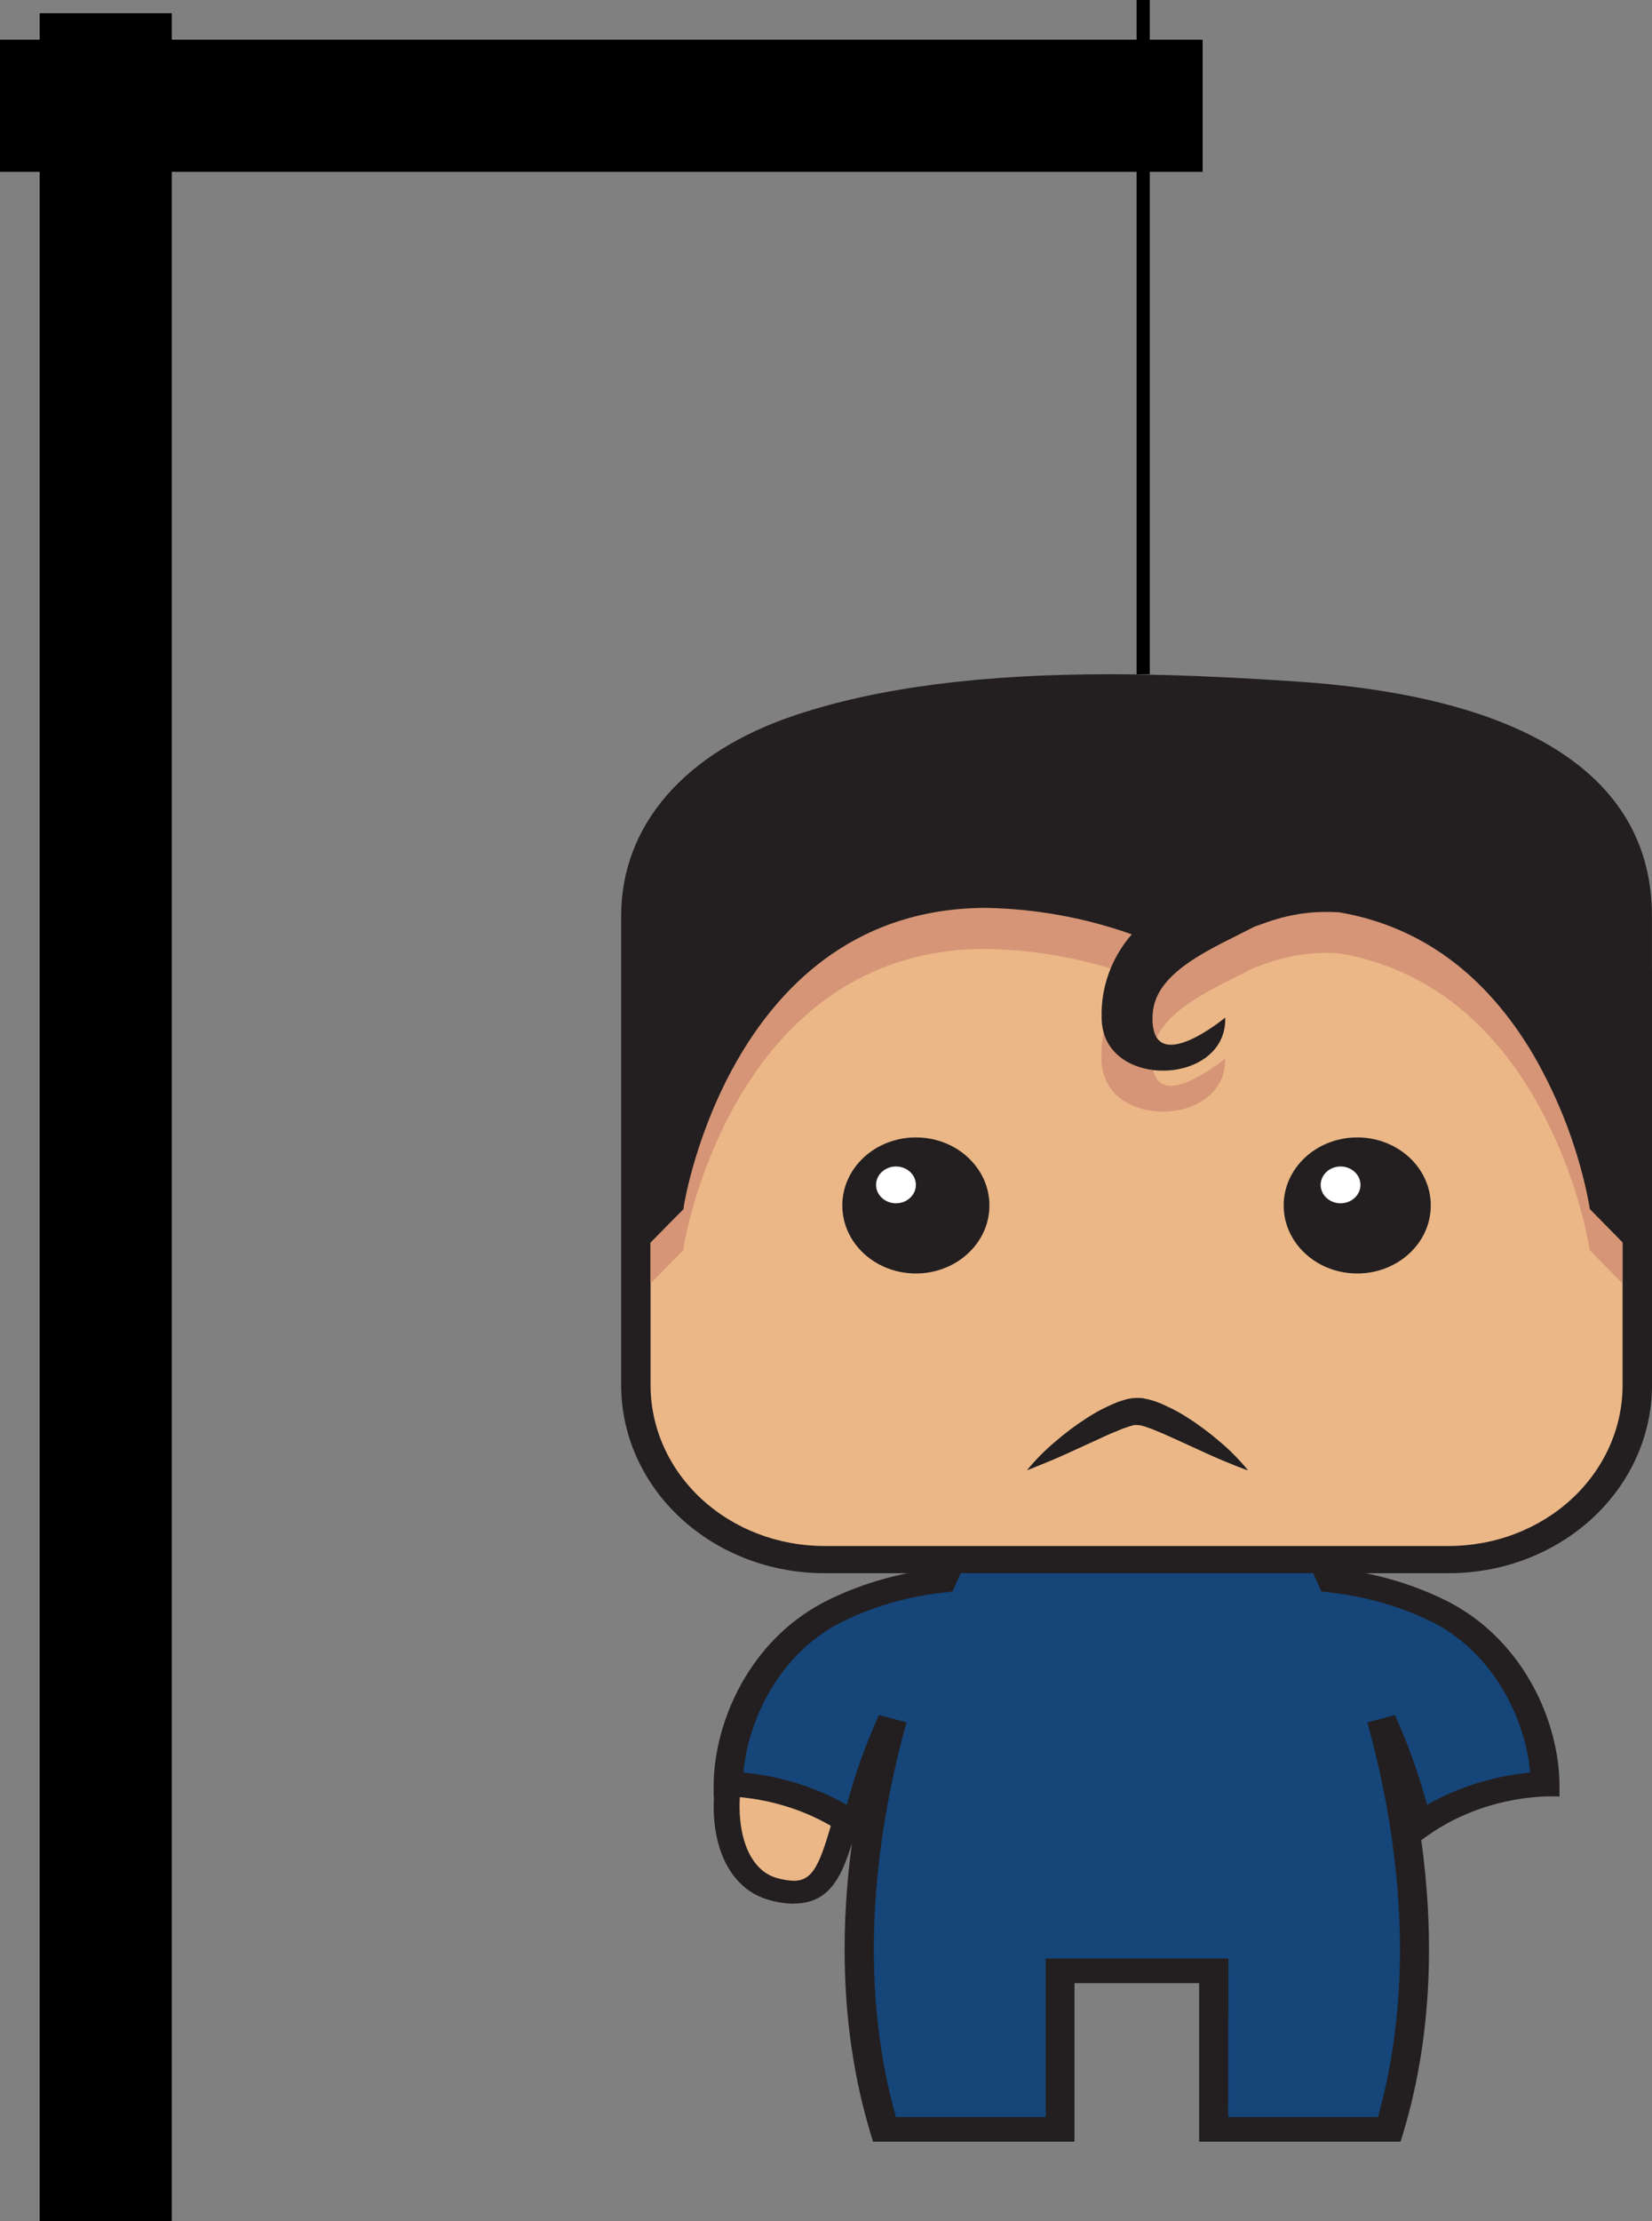 <svg width="125" height="168" viewBox="0 0 125 168" fill="none" xmlns="http://www.w3.org/2000/svg">
<rect x="0" y="0" width="125" height="168" fill="#808080" stroke="none"/>
<path d="M78.657 125.41C78.657 125.41 69.914 123.785 66.334 131.146C62.754 138.507 64.038 144.465 58.438 142.875C52.838 141.285 54.049 128.729 61.909 124.406C68.703 120.67 77.14 122.215 79.696 122.104L78.657 125.41Z" fill="#EBB787"/>
<path d="M60.057 144C59.405 143.989 58.76 143.888 58.142 143.701C55.971 143.083 54.5 141.094 54.107 138.243C53.453 133.483 55.784 126.757 61.399 123.66C64.649 121.872 68.618 121 73.532 121C75.07 121 76.455 121.083 77.568 121.149C78.451 121.201 79.179 121.247 79.65 121.226L81 121.17L79.35 126.417L78.459 126.25C77.843 126.155 77.22 126.11 76.595 126.115C74.07 126.115 69.497 126.809 67.229 131.483C66.251 133.582 65.469 135.75 64.894 137.965C63.933 141.33 63.17 143.99 60.053 143.99L60.057 144ZM73.548 122.747C69.003 122.747 65.376 123.531 62.434 125.146C57.691 127.757 55.465 133.747 56.053 138.031C56.348 140.181 57.333 141.646 58.749 142.045C59.175 142.177 59.621 142.251 60.072 142.264V142.264C61.539 142.264 62.049 140.972 63.03 137.545C63.63 135.242 64.442 132.986 65.458 130.802C68.182 125.222 73.63 124.389 76.611 124.389C77.14 124.389 77.599 124.417 77.965 124.448L78.439 122.948L77.455 122.892C76.354 122.826 75.004 122.747 73.548 122.747Z" fill="#231F20"/>
<path d="M117.162 134.761C117.1 130.146 114.479 124.487 109.339 121.796C106.786 120.504 103.946 119.674 100.998 119.358C99.984 117.058 99.242 115.746 99.242 115.746H73.241C73.241 115.746 72.516 117.058 71.485 119.358C68.536 119.673 65.697 120.504 63.144 121.796C58.004 124.487 55.383 130.146 55.317 134.761C58.831 134.896 62.196 136.006 64.896 137.922C65.598 135.794 66.265 132.979 67.714 129.889C65.339 138.429 63.763 149.777 67.121 160.885H80.414V148.897H92.043V160.885H105.331C108.672 149.777 107.113 138.429 104.738 129.889C106.191 132.979 106.854 135.794 107.561 137.922C110.266 136.002 113.639 134.891 117.162 134.761V134.761Z" fill="#154579"/>
<path d="M105.976 162H90.734V150.011H81.301V162H66.059L65.848 161.299C63.544 153.631 63.574 145.862 64.492 139.19L63.974 138.817C61.468 137.054 58.36 136.024 55.111 135.879H54V134.936C54.066 130.235 56.673 124.159 62.341 121.192C64.826 119.923 67.578 119.079 70.445 118.705C71.344 116.715 71.963 115.585 71.994 115.533L72.288 115H99.712L100.006 115.533C100.032 115.585 100.656 116.715 101.551 118.705C104.419 119.079 107.173 119.923 109.659 121.192C115.335 124.174 117.939 130.235 118 134.936V135.883H116.92C113.672 136.028 110.566 137.058 108.061 138.821L107.543 139.193C108.461 145.866 108.492 153.635 106.187 161.303L105.976 162ZM92.929 160.136H104.264C107.372 149.079 105.559 137.836 103.461 130.288L105.55 129.729C106.485 131.804 107.256 133.93 107.859 136.092C107.903 136.237 107.947 136.379 107.987 136.517C110.318 135.186 112.992 134.35 115.783 134.079C115.436 130.135 113.114 125.177 108.527 122.772C106.108 121.549 103.418 120.762 100.625 120.461L99.98 120.383L99.751 119.865C99.137 118.471 98.623 117.438 98.329 116.86H73.724C73.425 117.438 72.916 118.471 72.301 119.865L72.073 120.383L71.428 120.461C68.635 120.762 65.945 121.549 63.526 122.772C58.917 125.181 56.603 130.135 56.252 134.079C59.049 134.349 61.728 135.185 64.066 136.517C64.106 136.379 64.149 136.237 64.193 136.092C64.795 133.929 65.566 131.803 66.502 129.729L68.592 130.288C66.489 137.836 64.676 149.079 67.789 160.136H79.123V148.148H92.947L92.929 160.136Z" fill="#231F20"/>
<line x1="8" y1="168" x2="8" y2="1" stroke="black" stroke-width="10"/>
<line y1="8" x2="91" y2="8" stroke="black" stroke-width="10"/>
<line x1="86.5" x2="86.5" y2="51" stroke="black"/>
<path d="M109.638 60.858H62.362C54.493 60.858 48.113 66.756 48.113 74.03V104.799C48.113 112.074 54.493 117.971 62.362 117.971H109.638C117.507 117.971 123.887 112.074 123.887 104.799V74.03C123.887 66.756 117.507 60.858 109.638 60.858Z" fill="#EBB787"/>
<path d="M109.638 119H62.362C58.289 118.996 54.385 117.498 51.505 114.836C48.625 112.174 47.005 108.564 47 104.799V74.03C47.005 70.265 48.625 66.656 51.505 63.993C54.385 61.331 58.289 59.834 62.362 59.829H109.638C113.711 59.834 117.615 61.331 120.495 63.993C123.375 66.656 124.995 70.265 125 74.03V104.799C124.995 108.564 123.375 112.174 120.495 114.836C117.615 117.498 113.711 118.996 109.638 119V119ZM62.362 61.887C58.88 61.892 55.541 63.172 53.079 65.449C50.617 67.725 49.231 70.811 49.226 74.03V104.799C49.23 108.019 50.615 111.105 53.078 113.382C55.54 115.658 58.88 116.939 62.362 116.942H109.638C113.121 116.939 116.46 115.658 118.922 113.382C121.385 111.105 122.77 108.019 122.774 104.799V74.03C122.769 70.811 121.383 67.725 118.921 65.449C116.459 63.172 113.12 61.892 109.638 61.887H62.362Z" fill="#231F20"/>
<path d="M69.3 96.328C72.374 96.328 74.866 94.024 74.866 91.183C74.866 88.341 72.374 86.037 69.3 86.037C66.226 86.037 63.734 88.341 63.734 91.183C63.734 94.024 66.226 96.328 69.3 96.328Z" fill="#231F20"/>
<path d="M102.696 96.328C105.77 96.328 108.262 94.024 108.262 91.183C108.262 88.341 105.77 86.037 102.696 86.037C99.622 86.037 97.13 88.341 97.13 91.183C97.13 94.024 99.622 96.328 102.696 96.328Z" fill="#231F20"/>
<path d="M69.3 89.623C69.301 89.898 69.213 90.168 69.048 90.397C68.883 90.626 68.648 90.805 68.373 90.911C68.097 91.017 67.794 91.045 67.502 90.991C67.21 90.938 66.941 90.805 66.73 90.61C66.52 90.416 66.376 90.167 66.318 89.897C66.26 89.627 66.291 89.347 66.405 89.092C66.519 88.838 66.713 88.621 66.961 88.468C67.21 88.316 67.501 88.234 67.799 88.235C68.197 88.235 68.579 88.382 68.86 88.642C69.142 88.902 69.3 89.255 69.3 89.623V89.623Z" fill="white"/>
<path d="M102.941 89.623C102.942 89.898 102.854 90.167 102.689 90.397C102.524 90.626 102.29 90.805 102.015 90.911C101.74 91.017 101.437 91.045 101.145 90.992C100.853 90.938 100.584 90.806 100.373 90.612C100.162 90.418 100.018 90.17 99.96 89.9C99.901 89.63 99.931 89.35 100.045 89.095C100.159 88.841 100.351 88.623 100.599 88.47C100.847 88.317 101.138 88.235 101.436 88.235C101.834 88.235 102.216 88.381 102.498 88.641C102.78 88.901 102.94 89.254 102.941 89.623Z" fill="white"/>
<path d="M109.638 61.887H62.362C58.88 61.892 55.541 63.172 53.079 65.449C50.617 67.725 49.231 70.811 49.226 74.03V97.081L51.698 94.566L51.742 94.253C51.778 94.031 55.403 71.775 74.625 71.775C78.388 71.847 82.108 72.524 85.619 73.775V73.775C84.079 75.56 83.273 77.791 83.344 80.073C83.344 85.56 92.846 85.284 92.695 80.073C92.695 80.073 86.906 84.872 87.204 79.797C87.396 76.541 91.84 74.796 94.868 73.211C96.097 72.779 98.154 71.89 101.351 72.112C107.474 73.174 112.39 76.776 115.996 82.864C118.056 86.425 119.487 90.267 120.235 94.245L120.284 94.558L122.756 97.073V74.022C122.749 70.807 121.365 67.726 118.906 65.452C116.448 63.178 113.116 61.896 109.638 61.887Z" fill="#D69576"/>
<path d="M98.296 51.564C94.476 51.3 91.301 51.152 88.304 51.062C86.822 51.021 85.37 51 83.994 51C74.278 51 66.521 52 60.278 54.062C51.818 56.853 47 62.406 47 69.293V96.241L51.711 91.467L51.756 91.154C51.791 90.931 55.416 68.675 74.639 68.675C78.401 68.747 82.121 69.424 85.633 70.675V70.675C84.093 72.46 83.287 74.692 83.357 76.973C83.357 82.46 92.86 82.184 92.708 76.973C92.708 76.973 86.919 81.773 87.218 76.698C87.409 73.442 91.853 71.696 94.881 70.112C96.11 69.679 98.167 68.79 101.364 69.013C107.487 70.075 112.403 73.676 116.01 79.764C118.069 83.325 119.5 87.167 120.249 91.145L120.298 91.458L124.996 96.237V69.297C125 58.903 115.765 52.774 98.296 51.564Z" fill="#231F20"/>
<path d="M77.724 111.204C78.351 110.435 79.055 109.723 79.826 109.076C80.603 108.401 81.433 107.782 82.311 107.223C82.551 107.067 82.805 106.915 83.072 106.767C83.341 106.616 83.617 106.479 83.9 106.355C84.038 106.285 84.19 106.219 84.346 106.153C84.502 106.087 84.649 106.026 84.827 105.972L85.374 105.816C85.477 105.795 85.602 105.783 85.717 105.766L85.895 105.746H85.984H86.078C86.136 105.746 85.962 105.746 86.212 105.746C86.367 105.746 86.501 105.779 86.657 105.808C86.813 105.836 87.102 105.91 87.302 105.976C87.503 106.042 87.632 106.096 87.801 106.161C87.954 106.221 88.102 106.288 88.246 106.363C88.53 106.486 88.807 106.624 89.075 106.775C89.342 106.919 89.596 107.071 89.836 107.228C90.713 107.787 91.543 108.406 92.321 109.08C93.09 109.729 93.792 110.443 94.418 111.212C94.418 111.212 94.12 111.113 93.621 110.916C93.122 110.718 92.41 110.43 91.591 110.064L88.834 108.804C88.34 108.578 87.828 108.351 87.329 108.154C87.207 108.101 87.082 108.054 86.955 108.014C86.844 107.981 86.697 107.919 86.608 107.894C86.532 107.877 86.457 107.853 86.385 107.824C86.26 107.804 86.091 107.792 85.94 107.775H85.967C85.931 107.775 85.904 107.775 85.86 107.775L85.535 107.861C85.299 107.948 85.054 108.01 84.8 108.121C84.301 108.318 83.789 108.532 83.295 108.771L80.539 110.031C79.719 110.401 79.011 110.689 78.508 110.887C78.005 111.085 77.724 111.204 77.724 111.204Z" fill="#231F20"/>
<path d="M77.724 111.204C78.351 110.435 79.055 109.723 79.826 109.076C80.603 108.401 81.433 107.782 82.311 107.223C82.551 107.067 82.805 106.915 83.072 106.767C83.341 106.616 83.617 106.479 83.9 106.355C84.038 106.285 84.19 106.219 84.346 106.153C84.502 106.087 84.649 106.026 84.827 105.972L85.374 105.816C85.477 105.795 85.602 105.783 85.717 105.766L85.895 105.746H85.984H86.078C86.136 105.746 85.962 105.746 86.212 105.746C86.367 105.746 86.501 105.779 86.657 105.808C86.813 105.836 87.102 105.91 87.302 105.976C87.503 106.042 87.632 106.096 87.801 106.161C87.954 106.221 88.102 106.288 88.246 106.363C88.53 106.486 88.807 106.624 89.075 106.775C89.342 106.919 89.596 107.071 89.836 107.228C90.713 107.787 91.543 108.406 92.321 109.08C93.09 109.729 93.792 110.443 94.418 111.212C94.418 111.212 94.12 111.113 93.621 110.916C93.122 110.718 92.41 110.43 91.591 110.064L88.834 108.804C88.34 108.578 87.828 108.351 87.329 108.154C87.207 108.101 87.082 108.054 86.955 108.014C86.844 107.981 86.697 107.919 86.608 107.894C86.532 107.877 86.457 107.853 86.385 107.824C86.26 107.804 86.091 107.792 85.94 107.775H85.967C85.931 107.775 85.904 107.775 85.86 107.775L85.535 107.861C85.299 107.948 85.054 108.01 84.8 108.121C84.301 108.318 83.789 108.532 83.295 108.771L80.539 110.031C79.719 110.401 79.011 110.689 78.508 110.887C78.005 111.085 77.724 111.204 77.724 111.204Z" fill="#231F20"/>
</svg>
